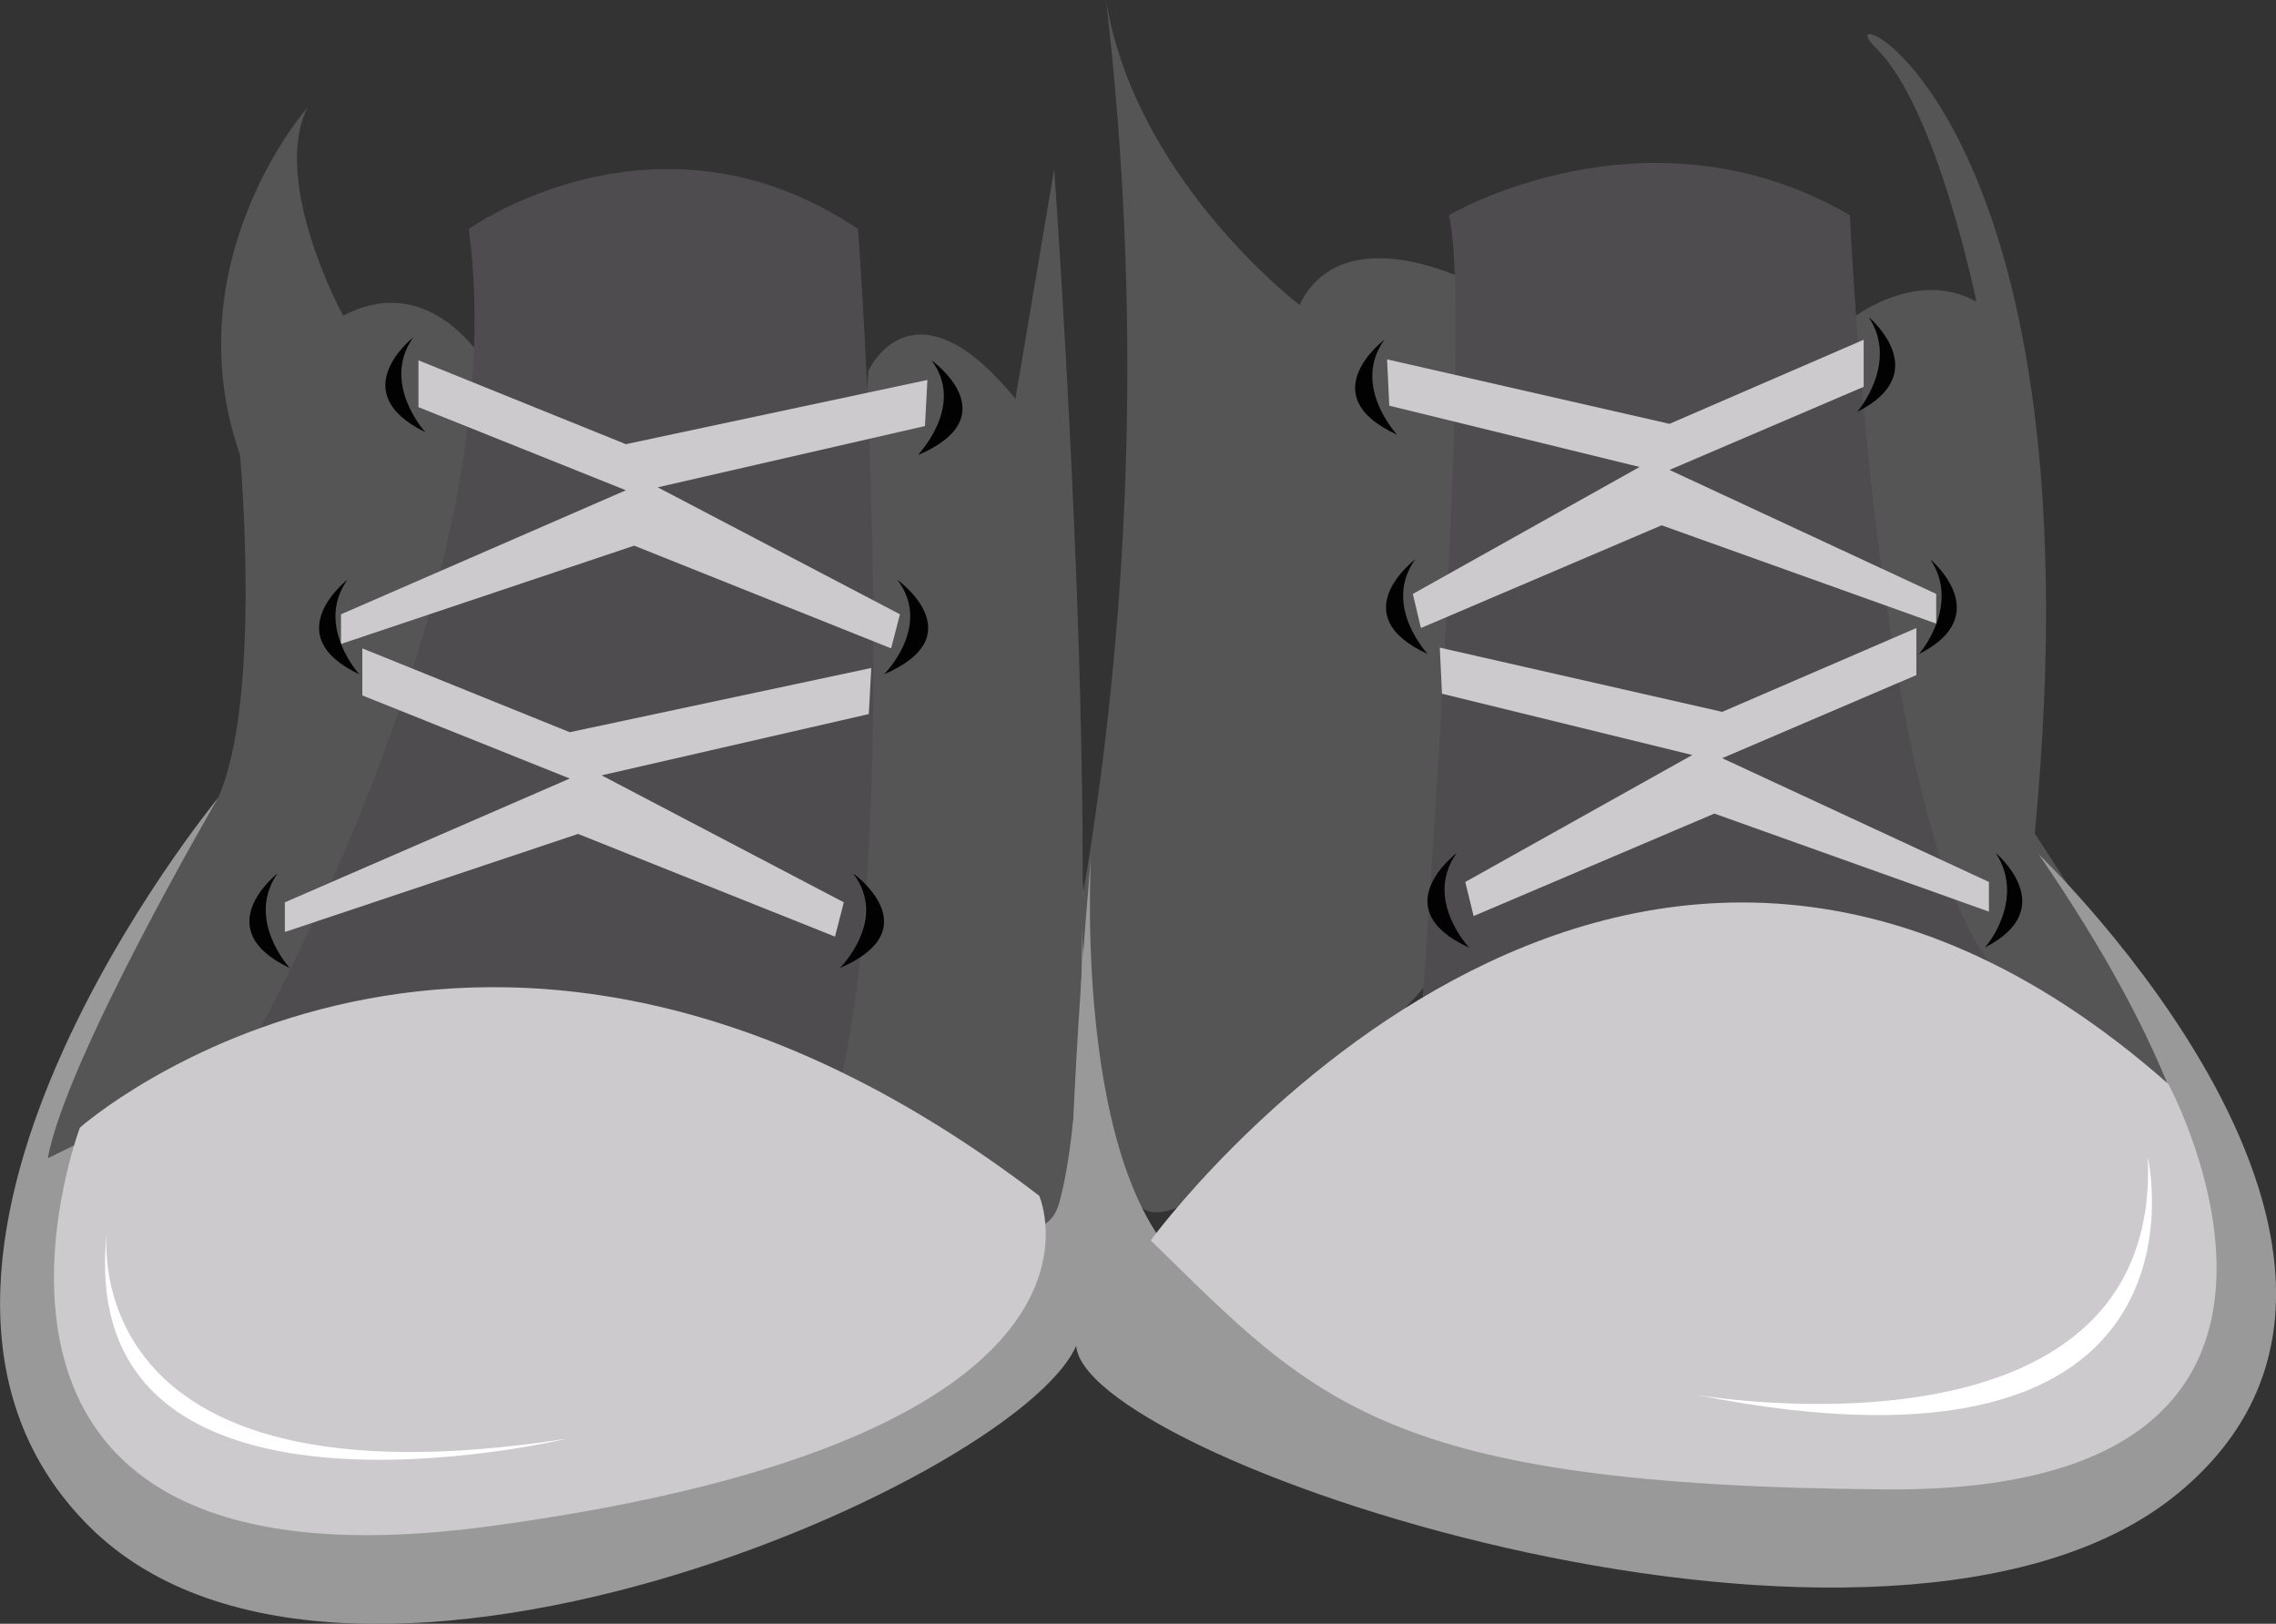 <svg xmlns="http://www.w3.org/2000/svg" viewBox="0 0 92.84 66.24"><rect x="0" y="0" width="92.84" height="66.24" fill="#333333" stroke="none"/><defs><style>.cls-1{fill:#999;}.cls-2{fill:#565556;}.cls-3{fill:#4f4c4f;}.cls-4{fill:#cccacc;}.cls-5{fill:#020202;}.cls-6{fill:#fff;}</style></defs><title>gs2</title><g id="Layer_2" data-name="Layer 2"><g id="Girl_Shoes" data-name="Girl Shoes"><g id="Cloudy_RainShoes" data-name="Cloudy/RainShoes"><path class="cls-1" d="M8.93,32.51S-6.94,51.72,3.64,62.27s39.69-2.64,40.42-7.91,0-20.72,0-20.72.75,15.82-4.38,19.21S21.82,67.54,4,56.62C4,56.62-1.32,50.59,8.93,32.51Z"/><path class="cls-2" d="M35.42,15.13s1.81-4,6,1.14L43,6.9s2.48,34.18.2,42.19c-1.11,3.88-9.83-4.15-9.83-4.15Z"/><path class="cls-2" d="M20,15.14S17.76,10.9,14,12.88c0,0-2.95-5.37-1.47-8.48,0,0-5.49,6.25-2.74,14.16,0,0,.91,10-.9,14,0,0-6.19,10.59-6.94,14.69l9.63-4.71S18.83,29.4,20,15.14Z"/><path class="cls-3" d="M9.59,43.79S21.14,24.22,19.12,9.34c0,0,7.69-5.5,15.88,0,0,0,2.06,27.15-1.26,36.67Z"/><path class="cls-4" d="M3.26,46s16.45-14.58,39.13,2.78c0,0,4.39,9.86-22.4,13.48C-4.1,65.52,3.26,46,3.26,46Z"/><polygon class="cls-4" points="11.62 36.81 23.24 31.76 14.78 28.37 14.78 26.45 23.24 29.87 35.54 27.25 35.44 29.13 24.54 31.63 34.42 36.81 34.06 38.21 23.58 34.02 11.62 38.02 11.62 36.81"/><polygon class="cls-4" points="13.91 25.06 25.53 20 17.07 16.61 17.07 14.7 25.53 18.12 37.83 15.5 37.73 17.38 26.83 19.88 36.71 25.06 36.35 26.45 25.87 22.26 13.91 26.27 13.91 25.06"/><path class="cls-5" d="M16.85,13.77S14,16,17.35,17.63C17.35,17.63,15.53,15.65,16.85,13.77Z"/><path class="cls-5" d="M14.17,23.65s-2.9,2.26.49,3.86C14.66,27.51,12.84,25.53,14.17,23.65Z"/><path class="cls-5" d="M11.32,35.63s-2.89,2.26.5,3.86C11.82,39.49,10,37.52,11.32,35.63Z"/><path class="cls-5" d="M34.8,35.63s3.17,2.26-.54,3.86C34.26,39.49,36.25,37.52,34.8,35.63Z"/><path class="cls-5" d="M36.6,23.65s3.17,2.26-.54,3.86C36.06,27.51,38.05,25.53,36.6,23.65Z"/><path class="cls-5" d="M38,14.7s3.17,2.26-.54,3.86C37.41,18.56,39.4,16.58,38,14.7Z"/><path class="cls-6" d="M4.37,50.15S2.73,61.86,23.13,58.69C23.13,58.69,2.81,63.56,4.37,50.15Z"/><path class="cls-2" d="M59.84,11.44s-5.09-2.59-6.83,1c0,0-6.74-5.13-7.9-12.48a129,129,0,0,1-1,36.91s.1,10.59,2.46,12.4S59.21,39,59.21,39Z"/><path class="cls-2" d="M75.62,12.94s2.59-2,5-.63c0,0-1.62-7.95-4.1-10.35S85.9,3.77,83,34l7.38,11.39L79,39.49S74.56,15.61,75.62,12.94Z"/><path class="cls-3" d="M57.94,42S60.13,12.74,59.1,8.78c0,0,8.11-4.8,16.36,0,0,0,1.06,24.48,5.68,30.46Z"/><path class="cls-1" d="M83.16,34.85s17.28,16.54,5.67,26.08S44.71,59.79,43.91,55s.59-20,.59-20-.82,14.31,4.8,17.37S68.88,65.7,88.47,55.82C88.47,55.82,94.4,51.2,83.16,34.85Z"/><path class="cls-4" d="M46.94,50.6S66,24.42,88.45,44.22c0,0,9,16.69-11.5,16.54S53.67,57.19,46.94,50.6Z"/><polygon class="cls-4" points="81.13 35.98 70.25 30.93 78.17 27.54 78.17 25.62 70.25 29.04 58.73 26.42 58.82 28.3 69.03 30.8 59.77 35.98 60.11 37.37 69.93 33.19 81.13 37.19 81.13 35.98"/><polygon class="cls-4" points="78.98 24.23 68.1 19.17 76.02 15.78 76.02 13.86 68.1 17.29 56.58 14.66 56.67 16.55 66.88 19.05 57.63 24.23 57.96 25.62 67.78 21.43 78.98 25.44 78.98 24.23"/><path class="cls-5" d="M76.23,12.94s2.71,2.26-.47,3.86C75.76,16.8,77.47,14.82,76.23,12.94Z"/><path class="cls-5" d="M78.74,22.82s2.71,2.26-.46,3.86C78.28,26.68,80,24.7,78.74,22.82Z"/><path class="cls-5" d="M81.41,34.8s2.71,2.26-.46,3.86C81,38.66,82.65,36.69,81.41,34.8Z"/><path class="cls-5" d="M59.42,34.8s-3,2.26.51,3.86C59.93,38.66,58.06,36.69,59.42,34.8Z"/><path class="cls-5" d="M57.73,22.82s-3,2.26.51,3.86C58.24,26.68,56.37,24.7,57.73,22.82Z"/><path class="cls-5" d="M56.47,13.86s-3,2.26.51,3.87C57,17.73,55.11,15.75,56.47,13.86Z"/><path class="cls-6" d="M69.18,56.9s19,3.3,18.43-9.7C87.61,47.2,90.84,61.23,69.18,56.9Z"/></g></g></g></svg>